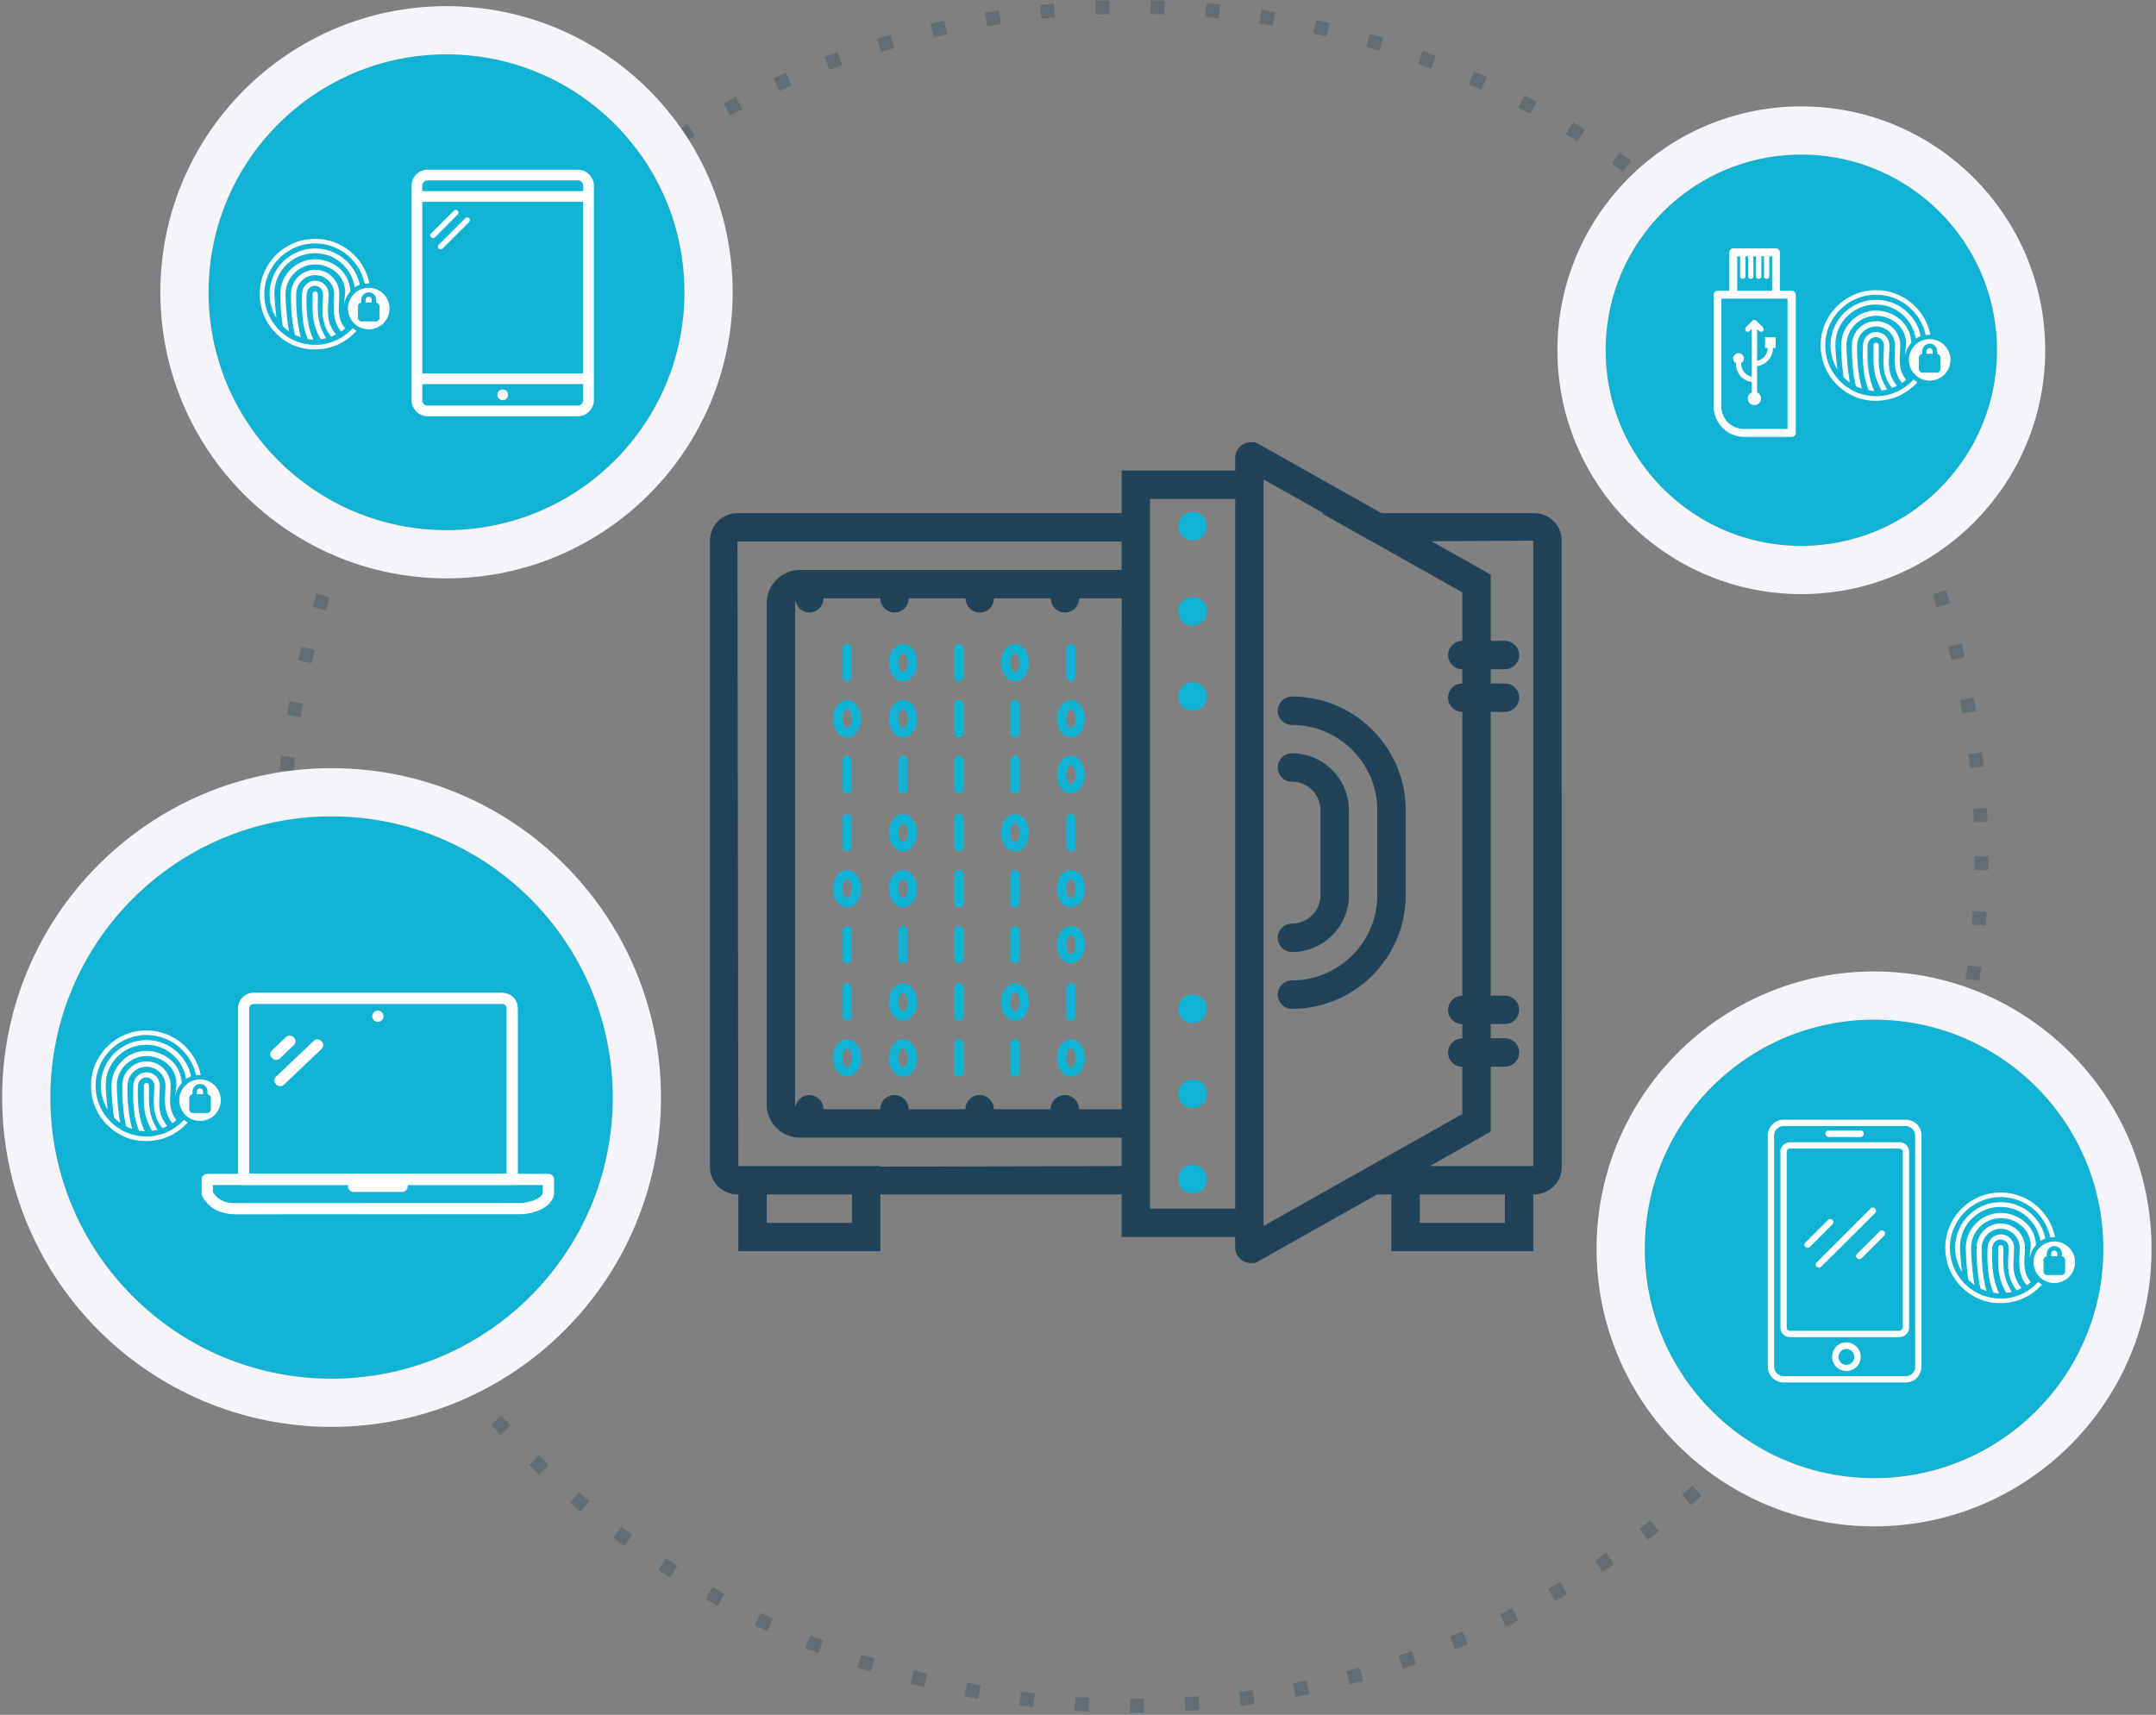 <svg xmlns="http://www.w3.org/2000/svg" xmlns:xlink="http://www.w3.org/1999/xlink" width="313" height="249" viewBox="0 0 313 249">
    <rect x="0" y="0" width="313" height="249" fill="#808080" stroke="none"/>
    <defs>
        <circle id="a" cx="34.796" cy="34.755" r="34.543"/>
        <circle id="b" cx="33.645" cy="33.287" r="33.287"/>
        <circle id="c" cx="41.135" cy="40.824" r="40.824"/>
        <circle id="d" cx="28.737" cy="28.843" r="28.408"/>
    </defs>
    <g fill="none" fill-rule="evenodd" transform="translate(7 1)">
        <circle cx="157.317" cy="123.345" r="123.345" stroke="#21435A" stroke-dasharray="2,6" stroke-opacity=".297" stroke-width="2"/>
        <g fill-rule="nonzero">
            <path fill="#21435A" d="M215.723 73.51h-22.176l-17.785-10.018-.6-.285h-.535a2.302 2.302 0 0 0-2.304 2.31v1.81h-16.486v6.183h-55.77c-2.208 0-4 1.792-4 4v90.905a4.005 4.005 0 0 0 4 4.019h.12v8.245h20.611v-8.245h35.034v6.182h16.485v1.483a2.303 2.303 0 0 0 2.309 2.309l.662-.043 17.64-9.931h2.063v8.245h20.61v-8.245h.126c2.207 0 4-1.792 4-4l-.005-90.924c0-2.207-1.792-4-4-4zm-99.044 103.048h-12.366v-4.12h12.366v4.12zm4.12-8.163v-.082h-20.61v.126l-.122-90.804h55.766v4.12h-46.68a4.837 4.837 0 0 0-4.84 4.845v72.772c0 2.657 2.165 4.82 4.84 4.82h46.68v4.121l-35.034.082zm35.033-76.336v68.01h-6.182a2.068 2.068 0 0 0-2.063-2.063 2.068 2.068 0 0 0-2.062 2.062h-8.246a2.068 2.068 0 0 0-2.062-2.062 2.068 2.068 0 0 0-2.063 2.062h-8.245a2.068 2.068 0 0 0-2.062-2.062 2.068 2.068 0 0 0-2.063 2.062h-8.23a2.068 2.068 0 0 0-2.063-2.062c-.99 0-1.792.72-1.98 1.671-.034-.101-.078-.203-.078-.328V86.596c0-.126.044-.227.082-.31.184.933.99 1.652 1.98 1.652a2.068 2.068 0 0 0 2.063-2.062h8.245c0 1.135.928 2.062 2.063 2.062a2.068 2.068 0 0 0 2.063-2.062h8.245c0 1.135.927 2.062 2.062 2.062a2.068 2.068 0 0 0 2.063-2.062h8.245c0 1.135.927 2.062 2.063 2.062a2.068 2.068 0 0 0 2.062-2.062h6.183l-.02 6.183zm4.125 82.437V71.453h12.366v103.043h-12.366zm16.486-105.868l8.7 4.883h-.31l20.461 11.5v7.048a2.068 2.068 0 0 0-2.063 2.063c0 1.135.928 2.062 2.063 2.062v2.063a2.068 2.068 0 0 0-2.063 2.062c0 1.135.928 2.063 2.063 2.063v41.216a2.068 2.068 0 0 0-2.063 2.063c0 1.135.928 2.062 2.063 2.062v2.063a2.068 2.068 0 0 0-2.063 2.062c0 1.135.928 2.063 2.063 2.063v6.864l-28.85 16.239-.001-108.376zm35.033 107.93h-12.365v-4.12h12.365v4.12zm4.125-8.244H200.58l8.84-4.99v-9.438h2.062a2.068 2.068 0 0 0 2.062-2.063 2.068 2.068 0 0 0-2.062-2.062h-2.063v-2.063h2.063a2.068 2.068 0 0 0 2.062-2.063 2.068 2.068 0 0 0-2.062-2.062h-2.063v-41.206h2.063a2.068 2.068 0 0 0 2.062-2.063 2.068 2.068 0 0 0-2.062-2.063h-2.063V96.18h2.063a2.068 2.068 0 0 0 2.062-2.063 2.068 2.068 0 0 0-2.062-2.062h-2.063v-9.617l-8.612-4.845 14.795-.082v90.804z"/>
            <path fill="#10B3D4" d="M164.078 75.408c0-2.748 4.12-2.748 4.12 0 0 2.749-4.12 2.749-4.12 0zM164.078 87.774c0-2.749 4.12-2.749 4.12 0 0 2.748-4.12 2.748-4.12 0zM164.078 157.84c0-2.743 4.12-2.743 4.12 0 0 2.75-4.12 2.75-4.12 0zM164.078 145.475c0-2.743 4.12-2.743 4.12 0 0 2.749-4.12 2.749-4.12 0zM164.078 100.14c0-2.75 4.12-2.75 4.12 0 0 2.748-4.12 2.748-4.12 0zM164.078 170.206c0-2.743 4.12-2.743 4.12 0 0 2.749-4.12 2.749-4.12 0z"/>
            <path fill="#21435A" d="M180.563 133.11a2.068 2.068 0 0 0-2.062 2.063c0 1.135.927 2.062 2.062 2.062 4.555 0 8.265-3.71 8.265-8.264v-12.322c0-4.555-3.71-8.265-8.265-8.265a2.068 2.068 0 0 0-2.062 2.063c0 1.135.927 2.062 2.062 2.062a4.143 4.143 0 0 1 4.145 4.145v12.322c0 2.26-1.855 4.134-4.145 4.134z"/>
            <path fill="#21435A" d="M180.563 100.14a2.068 2.068 0 0 0-2.062 2.062c0 1.135.927 2.062 2.062 2.062 6.82 0 12.385 5.565 12.385 12.385v12.322c0 6.82-5.564 12.385-12.385 12.385a2.068 2.068 0 0 0-2.062 2.063c0 1.135.927 2.062 2.062 2.062 9.11 0 16.51-7.4 16.51-16.51V116.65c0-9.11-7.4-16.51-16.51-16.51z"/>
            <g fill="#10B3D4">
                <path d="M115.974 92.525c.373 0 .677.301.677.677v4.06a.677.677 0 1 1-1.354 0v-4.06c0-.376.302-.677.677-.677zM115.974 100.647c1.192 0 2.031 1.259 2.031 2.709 0 1.452-.839 2.708-2.03 2.708-1.196 0-2.032-1.256-2.032-2.708 0-1.45.836-2.709 2.031-2.709zm0 1.354c-.304 0-.677.562-.677 1.355 0 .792.373 1.354.677 1.354.302 0 .677-.562.677-1.354 0-.793-.375-1.355-.677-1.355zM115.974 108.773c.373 0 .677.304.677.677v4.063a.677.677 0 1 1-1.354 0v-4.063c0-.373.302-.677.677-.677zM124.097 108.773c.376 0 .677.304.677.677v4.063a.677.677 0 1 1-1.354 0v-4.063c0-.373.304-.677.677-.677zM132.223 92.525c.372 0 .677.301.677.677v4.06a.677.677 0 1 1-1.355 0v-4.06c0-.376.305-.677.678-.677zM140.348 100.647c.373 0 .677.304.677.677v4.063a.677.677 0 1 1-1.354 0v-4.063c0-.373.304-.677.677-.677zM148.473 92.525c.373 0 .678.301.678.677v4.06a.677.677 0 1 1-1.355 0v-4.06c0-.376.302-.677.677-.677zM140.348 108.773c.373 0 .677.304.677.677v4.063a.678.678 0 0 1-.677.677.678.678 0 0 1-.677-.677v-4.063c0-.373.304-.677.677-.677zM132.223 100.647c.372 0 .677.304.677.677v4.063a.677.677 0 1 1-1.355 0v-4.063c0-.373.305-.677.678-.677zM132.223 108.773c.372 0 .677.304.677.677v4.063a.678.678 0 0 1-.677.677.678.678 0 0 1-.678-.677v-4.063c0-.373.305-.677.678-.677zM124.097 92.525c1.195 0 2.032 1.256 2.032 2.706 0 1.452-.837 2.708-2.032 2.708-1.192 0-2.031-1.256-2.031-2.708 0-1.45.839-2.706 2.031-2.706zm0 1.354c-.301 0-.677.562-.677 1.352 0 .792.376 1.354.677 1.354.302 0 .677-.562.677-1.354 0-.79-.375-1.352-.677-1.352zM124.097 100.647c1.195 0 2.032 1.259 2.032 2.709 0 1.452-.837 2.708-2.032 2.708-1.192 0-2.031-1.256-2.031-2.708 0-1.45.839-2.709 2.031-2.709zm0 1.354c-.301 0-.677.562-.677 1.355 0 .792.376 1.354.677 1.354.302 0 .677-.562.677-1.354 0-.793-.375-1.355-.677-1.355zM140.348 92.525c1.193 0 2.032 1.256 2.032 2.706 0 1.452-.84 2.708-2.032 2.708-1.194 0-2.031-1.256-2.031-2.708 0-1.45.837-2.706 2.031-2.706zm0 1.354c-.304 0-.677.562-.677 1.352 0 .792.373 1.354.677 1.354.302 0 .677-.562.677-1.354 0-.79-.375-1.352-.677-1.352zM148.473 100.647c1.193 0 2.032 1.259 2.032 2.709 0 1.452-.84 2.708-2.032 2.708-1.194 0-2.03-1.256-2.03-2.708 0-1.45.836-2.709 2.03-2.709zm0 1.354c-.304 0-.677.562-.677 1.355 0 .792.373 1.354.677 1.354.302 0 .678-.562.678-1.354 0-.793-.376-1.355-.678-1.355zM148.473 108.773c1.193 0 2.032 1.256 2.032 2.708 0 1.453-.84 2.709-2.032 2.709-1.194 0-2.03-1.256-2.03-2.709 0-1.452.836-2.708 2.03-2.708zm0 1.354c-.304 0-.677.562-.677 1.354 0 .793.373 1.355.677 1.355.302 0 .678-.562.678-1.355 0-.792-.376-1.354-.678-1.354zM115.974 117.217c.373 0 .677.302.677.677v4.06a.677.677 0 1 1-1.354 0v-4.06c0-.375.302-.677.677-.677zM115.974 125.34c1.192 0 2.031 1.258 2.031 2.708 0 1.452-.839 2.708-2.03 2.708-1.196 0-2.032-1.256-2.032-2.708 0-1.45.836-2.709 2.031-2.709zm0 1.354c-.304 0-.677.561-.677 1.354 0 .792.373 1.354.677 1.354.302 0 .677-.562.677-1.354 0-.793-.375-1.354-.677-1.354zM115.974 133.465c.373 0 .677.304.677.677v4.063a.677.677 0 1 1-1.354 0v-4.063c0-.373.302-.677.677-.677zM124.097 133.465c.376 0 .677.304.677.677v4.063a.677.677 0 1 1-1.354 0v-4.063c0-.373.304-.677.677-.677zM132.223 117.217c.372 0 .677.302.677.677v4.06a.677.677 0 1 1-1.355 0v-4.06c0-.375.305-.677.678-.677zM140.348 125.34c.373 0 .677.304.677.677v4.062a.677.677 0 1 1-1.354 0v-4.062c0-.373.304-.678.677-.678zM148.473 117.217c.373 0 .678.302.678.677v4.06a.677.677 0 1 1-1.355 0v-4.06c0-.375.302-.677.677-.677zM140.348 133.465c.373 0 .677.304.677.677v4.063a.678.678 0 0 1-.677.677.678.678 0 0 1-.677-.677v-4.063c0-.373.304-.677.677-.677zM132.223 125.34c.372 0 .677.304.677.677v4.062a.677.677 0 1 1-1.355 0v-4.062c0-.373.305-.678.678-.678zM132.223 133.465c.372 0 .677.304.677.677v4.063a.678.678 0 0 1-.677.677.678.678 0 0 1-.678-.677v-4.063c0-.373.305-.677.678-.677zM124.097 117.217c1.195 0 2.032 1.256 2.032 2.706 0 1.452-.837 2.708-2.032 2.708-1.192 0-2.031-1.256-2.031-2.708 0-1.45.839-2.706 2.031-2.706zm0 1.354c-.301 0-.677.562-.677 1.352 0 .792.376 1.354.677 1.354.302 0 .677-.562.677-1.354 0-.79-.375-1.352-.677-1.352zM124.097 125.34c1.195 0 2.032 1.258 2.032 2.708 0 1.452-.837 2.708-2.032 2.708-1.192 0-2.031-1.256-2.031-2.708 0-1.45.839-2.709 2.031-2.709zm0 1.354c-.301 0-.677.561-.677 1.354 0 .792.376 1.354.677 1.354.302 0 .677-.562.677-1.354 0-.793-.375-1.354-.677-1.354zM140.348 117.217c1.193 0 2.032 1.256 2.032 2.706 0 1.452-.84 2.708-2.032 2.708-1.194 0-2.031-1.256-2.031-2.708 0-1.45.837-2.706 2.031-2.706zm0 1.354c-.304 0-.677.562-.677 1.352 0 .792.373 1.354.677 1.354.302 0 .677-.562.677-1.354 0-.79-.375-1.352-.677-1.352zM148.473 125.34c1.193 0 2.032 1.258 2.032 2.708 0 1.452-.84 2.708-2.032 2.708-1.194 0-2.03-1.256-2.03-2.708 0-1.45.836-2.709 2.03-2.709zm0 1.354c-.304 0-.677.561-.677 1.354 0 .792.373 1.354.677 1.354.302 0 .678-.562.678-1.354 0-.793-.376-1.354-.678-1.354zM148.473 133.465c1.193 0 2.032 1.256 2.032 2.709 0 1.452-.84 2.708-2.032 2.708-1.194 0-2.03-1.256-2.03-2.708 0-1.453.836-2.709 2.03-2.709zm0 1.354c-.304 0-.677.562-.677 1.355 0 .792.373 1.354.677 1.354.302 0 .678-.562.678-1.354 0-.793-.376-1.355-.678-1.355zM115.974 141.779c.373 0 .677.302.677.677v4.06a.677.677 0 1 1-1.354 0v-4.06c0-.375.302-.677.677-.677zM115.974 149.902c1.192 0 2.031 1.258 2.031 2.708 0 1.453-.839 2.709-2.03 2.709-1.196 0-2.032-1.256-2.032-2.709 0-1.45.836-2.708 2.031-2.708zm0 1.354c-.304 0-.677.562-.677 1.354s.373 1.354.677 1.354c.302 0 .677-.562.677-1.354s-.375-1.354-.677-1.354zM132.223 141.779c.372 0 .677.302.677.677v4.06a.677.677 0 1 1-1.355 0v-4.06c0-.375.305-.677.678-.677zM140.348 149.902c.373 0 .677.304.677.677v4.063a.677.677 0 1 1-1.354 0v-4.063c0-.373.304-.677.677-.677zM148.473 141.779c.373 0 .678.302.678.677v4.06a.677.677 0 1 1-1.355 0v-4.06c0-.375.302-.677.677-.677zM132.223 149.902c.372 0 .677.304.677.677v4.063a.677.677 0 1 1-1.355 0v-4.063c0-.373.305-.677.678-.677zM124.097 141.779c1.195 0 2.032 1.256 2.032 2.706 0 1.452-.837 2.709-2.032 2.709-1.192 0-2.031-1.257-2.031-2.709 0-1.45.839-2.706 2.031-2.706zm0 1.354c-.301 0-.677.562-.677 1.352 0 .792.376 1.354.677 1.354.302 0 .677-.562.677-1.354 0-.79-.375-1.352-.677-1.352zM124.097 149.902c1.195 0 2.032 1.258 2.032 2.708 0 1.453-.837 2.709-2.032 2.709-1.192 0-2.031-1.256-2.031-2.709 0-1.45.839-2.708 2.031-2.708zm0 1.354c-.301 0-.677.562-.677 1.354s.376 1.354.677 1.354c.302 0 .677-.562.677-1.354s-.375-1.354-.677-1.354zM140.348 141.779c1.193 0 2.032 1.256 2.032 2.706 0 1.452-.84 2.709-2.032 2.709-1.194 0-2.031-1.257-2.031-2.709 0-1.45.837-2.706 2.031-2.706zm0 1.354c-.304 0-.677.562-.677 1.352 0 .792.373 1.354.677 1.354.302 0 .677-.562.677-1.354 0-.79-.375-1.352-.677-1.352zM148.473 149.902c1.193 0 2.032 1.258 2.032 2.708 0 1.453-.84 2.709-2.032 2.709-1.194 0-2.03-1.256-2.03-2.709 0-1.45.836-2.708 2.03-2.708zm0 1.354c-.304 0-.677.562-.677 1.354s.373 1.354.677 1.354c.302 0 .678-.562.678-1.354s-.376-1.354-.678-1.354z"/>
            </g>
        </g>
        <g transform="translate(23.027 6.68)">
            <use fill="#10B3D4" xlink:href="#a"/>
            <circle cx="34.796" cy="34.755" r="38.043" stroke="#F4F4F9" stroke-width="7"/>
        </g>
        <path fill="#FFF" fill-rule="nonzero" d="M76.884 23.637a2.348 2.348 0 0 1 2.335 2.335v31.137a2.348 2.348 0 0 1-2.335 2.336H55.087a2.348 2.348 0 0 1-2.335-2.336V25.972a2.348 2.348 0 0 1 2.335-2.335h21.797zm0 1.557H55.087a.76.76 0 0 0-.778.778v.778h23.353v-.778a.76.76 0 0 0-.778-.778zm.778 3.113H54.309v24.91h23.353v-24.91zm-18.488 1.168c.1 0 .192.046.268.122a.385.385 0 0 1 0 .547l-3.296 3.308a.4.4 0 0 1-.56 0 .4.4 0 0 1 0-.56l3.308-3.295a.405.405 0 0 1 .28-.122zm1.642 1.107c.1 0 .204.033.28.11a.4.4 0 0 1 0 .559l-3.856 3.843a.385.385 0 0 1-.547 0 .385.385 0 0 1 0-.547l3.856-3.856a.365.365 0 0 1 .267-.11zm16.846 24.192H54.309v2.335a.76.76 0 0 0 .778.779h21.796a.76.76 0 0 0 .779-.779v-2.335zm-11.677.778a.778.778 0 1 1 .001 1.556.778.778 0 0 1 0-1.556z"/>
        <g fill="#FFF" fill-rule="nonzero">
            <path d="M40.648 42.99c.017-.409.05-.848.05-1.305 0-1.059-.865-1.924-1.925-1.924-1.043 0-1.891.832-1.924 1.908-.016.408-.032.799-.032 1.19v.44c0 .114 0 .229.016.343 0 .13.016.244.016.375l.05.734c.015.244.048.473.08.7.017.082.033.18.033.262 0 .048.016.097.016.147.016.065.016.113.033.18.016.064.016.113.032.179.016.065.016.114.032.18.017.048.017.097.033.147v.016c0 .016.016.032.016.049 0 .016 0 .032.016.032.017.081.033.163.05.228v.017c0 .016 0 .032.015.048.033.098.05.196.082.294 0 .016.016.032.016.048.032.114.065.212.097.31.016.032.016.081.033.113.016.065.032.131.065.18.016.033.016.065.032.081.033.081.065.18.098.261.163.032.293.049.424.065.113.016.244.016.391.032-.795-1.744-1.089-3.847-.975-6.618.049-.685.554-1.207 1.19-1.207.669 0 1.19.538 1.19 1.19 0 .425-.016.831-.048 1.272v.032c-.065 1.615-.147 3.13 1.223 4.891.065-.032.13-.049.195-.081.164-.065.326-.147.506-.245-1.289-1.614-1.223-2.983-1.126-4.565z"/>
            <path d="M36.361 47.864c.098.032.212.08.326.113-.75-2.673-.701-5.673-.685-6.244v-.016a2.766 2.766 0 0 1 2.755-2.771 2.762 2.762 0 0 1 2.755 2.755c0 .325-.016.652-.032.994-.065 1.402-.147 2.983 1.043 4.45.016-.016.032-.016.049-.032.18-.13.375-.277.537-.424-1.027-1.255-.962-2.576-.88-3.978.016-.342.032-.685.032-1.027a3.51 3.51 0 0 0-3.505-3.505 3.51 3.51 0 0 0-3.504 3.505v.065c-.017.962-.017 3.456.57 5.87.197.099.376.18.54.245z"/>
            <path d="M42.637 38.327c-.978-1.06-2.429-1.68-3.88-1.68-2.771 0-5.054 2.266-5.07 5.054 0 .082 0 2.169.358 4.63l.016.017.033.032c.196.196.408.376.636.554.065.049.13.098.212.164a37.235 37.235 0 0 1-.49-5.38c0-2.38 1.941-4.32 4.321-4.32 1.24 0 2.495.537 3.343 1.45.717.799 1.06 1.81.978 2.837a2.436 2.436 0 0 0-.032.342c-.017.114-.033.212-.033.326a16.63 16.63 0 0 0-.081.897c.114-.734.44-1.386.913-1.908a4.641 4.641 0 0 0-1.224-3.015z"/>
            <path d="M39.133 42.532v-.847a.391.391 0 0 0-.376-.375.391.391 0 0 0-.375.375v.831c-.032 1.892-.048 3.668 1.19 5.738l.31-.048c.147-.033.31-.065.49-.098-1.288-1.989-1.272-3.733-1.24-5.576z"/>
            <path d="M38.757 35.083a6.623 6.623 0 0 0-6.619 6.618c0 1.223.342 2.43.978 3.457l.017.016c-.196-1.598-.294-2.935-.294-3.537 0-1.581.603-3.049 1.712-4.158a5.9 5.9 0 0 1 4.157-1.711c1.581 0 3.048.602 4.157 1.711a6.017 6.017 0 0 1 1.647 3.244c.229-.147.473-.277.718-.375-.604-2.983-3.278-5.265-6.473-5.265z"/>
            <path d="M43.681 47.179c-.212.196-.44.375-.7.554a12.3 12.3 0 0 1-.587.375 6.54 6.54 0 0 1-.831.408 4.986 4.986 0 0 1-.637.228 7.73 7.73 0 0 1-.93.229 5.497 5.497 0 0 1-1.026.097h-.261c-.244 0-.489-.016-.733-.032a8.105 8.105 0 0 1-.881-.147 8.23 8.23 0 0 1-1.027-.31 9.185 9.185 0 0 1-.815-.375 8.56 8.56 0 0 1-1.027-.67 8.675 8.675 0 0 1-.7-.619 8.464 8.464 0 0 1-1.06-1.336 7.325 7.325 0 0 1-1.092-3.864c0-4.06 3.31-7.37 7.369-7.37 3.537 0 6.505 2.511 7.205 5.854a3.25 3.25 0 0 1 .57-.049h.114c-.734-3.684-3.994-6.472-7.89-6.472-4.435 0-8.038 3.603-8.038 8.038 0 2.005.75 3.945 2.12 5.428a9.143 9.143 0 0 0 1.696 1.419c.325.195.668.375 1.026.537.294.131.603.245.897.326.359.098.702.18 1.044.228.293.05.62.082.945.082h.31c.228 0 .456-.017.7-.033a8.042 8.042 0 0 0 2.675-.7c.277-.132.554-.278.814-.441.212-.131.408-.261.603-.408.228-.18.457-.358.685-.57.18-.18.358-.359.538-.555a3.222 3.222 0 0 1-.554-.375l-.522.523zM46.974 42.549v.375h-.897v-.375c0-.245.196-.457.44-.457a.467.467 0 0 1 .457.457z"/>
            <path d="M46.534 40.788a3.02 3.02 0 0 0-3.016 3.016 3.02 3.02 0 0 0 3.016 3.016 3.02 3.02 0 0 0 3.015-3.016 3.019 3.019 0 0 0-3.015-3.016zm1.565 4.353a.515.515 0 0 1-.521.522H45.49a.515.515 0 0 1-.521-.522v-1.646a.56.56 0 0 1 .473-.554v-.376c0-.603.489-1.109 1.092-1.109.602 0 1.091.49 1.091 1.11v.375c.261.048.473.277.473.554l.001 1.646z"/>
        </g>
        <g transform="translate(231.424 147.058)">
            <use fill="#10B3D4" xlink:href="#b"/>
            <circle cx="33.645" cy="33.287" r="36.787" stroke="#F4F4F9" stroke-width="7"/>
        </g>
        <path fill="#FFF" fill-rule="nonzero" d="M269.676 161.583h-17.723a2.318 2.318 0 0 0-2.315 2.316v33.531a2.318 2.318 0 0 0 2.315 2.316h17.685a2.318 2.318 0 0 0 2.315-2.316l-.001-33.531c.04-1.277-.998-2.316-2.275-2.316zm1.397 35.847c0 .758-.639 1.398-1.397 1.398h-17.723c-.758 0-1.397-.64-1.397-1.398V163.9c0-.758.64-1.397 1.397-1.397h17.685c.757 0 1.397.64 1.397 1.397v33.531h.038z"/>
        <path fill="#FFF" fill-rule="nonzero" d="M268.758 164.856H252.87c-.757 0-1.397.64-1.397 1.397v25.507c0 .758.64 1.397 1.397 1.397h15.888c.758 0 1.397-.639 1.397-1.397l-.001-25.507c0-.798-.638-1.397-1.397-1.397zm.44 26.906c0 .24-.2.479-.48.479h-15.846c-.24 0-.48-.2-.48-.48v-25.508c0-.24.199-.478.478-.478h15.888c.24 0 .479.2.479.478l.001 25.509h-.04zM258.5 164.098h4.59c.24 0 .478-.2.478-.478 0-.28-.2-.479-.478-.479h-4.59c-.241 0-.48.2-.48.479 0 .279.24.478.48.478zM261.055 193.917a2.062 2.062 0 0 0-2.075 2.076c0 1.157.918 2.075 2.075 2.075a2.062 2.062 0 0 0 2.076-2.075c0-1.117-.96-2.076-2.076-2.076zm0 3.273a1.158 1.158 0 1 1 1.157-1.157c-.04.64-.52 1.157-1.157 1.157z"/>
        <path fill="#FFF" fill-rule="nonzero" d="M265.206 174.477c-.2-.2-.479-.2-.64 0l-7.823 7.825c-.2.2-.2.479 0 .64.08.079.2.12.32.12s.24-.041.32-.12l7.823-7.786c.2-.2.2-.479 0-.679zM259.018 176.153c-.2-.2-.478-.2-.639 0l-3.273 3.273c-.2.2-.2.48 0 .64.08.08.2.12.32.12s.24-.04.32-.12l3.272-3.273c.2-.16.2-.479 0-.64zM265.884 177.79l-3.273 3.274c-.2.2-.2.479 0 .64.08.079.2.12.32.12s.24-.041.32-.12l3.272-3.274c.2-.2.2-.479 0-.64-.16-.199-.44-.199-.639 0z"/>
        <g fill="#FFF" fill-rule="nonzero">
            <path d="M285.355 181.467c.016-.408.048-.847.048-1.304 0-1.06-.864-1.924-1.924-1.924-1.043 0-1.89.831-1.923 1.908-.017.408-.033.798-.033 1.19v.44c0 .114 0 .229.016.342 0 .131.017.245.017.376l.048.733c.017.245.049.473.082.702.016.08.032.18.032.26 0 .049.016.098.016.147.016.065.016.114.033.18.016.065.016.114.032.18.016.065.016.113.033.18.016.048.016.097.032.146v.017c0 .016.016.032.016.048s0 .033.017.033c.016.08.032.163.048.228v.016c0 .017 0 .033.017.049.032.097.048.196.08.293 0 .016.017.033.017.049.032.114.065.212.097.31.017.032.017.08.033.113.016.065.032.131.065.18.016.032.016.065.032.08.033.082.065.18.098.262.163.032.293.048.424.065.114.016.244.016.392.032-.796-1.744-1.09-3.847-.976-6.619.049-.685.554-1.206 1.19-1.206.67 0 1.19.538 1.19 1.19 0 .424-.015.831-.048 1.272v.032c-.065 1.614-.147 3.13 1.223 4.89.065-.032.13-.048.196-.08.163-.065.325-.147.505-.245-1.289-1.614-1.223-2.983-1.125-4.565z"/>
            <path d="M281.068 186.341c.097.033.212.082.325.114-.75-2.674-.7-5.673-.685-6.244v-.017a2.766 2.766 0 0 1 2.755-2.77 2.762 2.762 0 0 1 2.755 2.754c0 .326-.016.653-.032.995-.065 1.402-.147 2.983 1.043 4.45.016-.016.032-.016.049-.032.18-.131.375-.277.538-.425-1.027-1.255-.962-2.576-.881-3.977.016-.342.032-.685.032-1.027a3.51 3.51 0 0 0-3.505-3.505 3.51 3.51 0 0 0-3.504 3.505v.065c-.017.962-.017 3.456.57 5.869.197.1.376.18.54.245z"/>
            <path d="M287.343 176.804c-.978-1.06-2.429-1.68-3.88-1.68-2.77 0-5.054 2.267-5.07 5.055 0 .081 0 2.169.358 4.63l.016.017.033.032c.196.196.408.375.636.554.065.049.131.097.212.163a37.235 37.235 0 0 1-.489-5.38c0-2.38 1.94-4.32 4.32-4.32 1.24 0 2.495.538 3.343 1.45.717.8 1.06 1.81.978 2.838a2.436 2.436 0 0 0-.032.342c-.016.114-.033.212-.033.326a16.63 16.63 0 0 0-.08.897c.113-.734.44-1.386.912-1.908a4.641 4.641 0 0 0-1.223-3.016z"/>
            <path d="M283.839 181.01v-.847a.391.391 0 0 0-.376-.376.391.391 0 0 0-.375.376v.83c-.032 1.892-.048 3.669 1.191 5.74.097-.017.212-.033.31-.05.147-.032.309-.065.489-.097-1.288-1.989-1.272-3.733-1.24-5.576z"/>
            <path d="M283.463 173.56a6.623 6.623 0 0 0-6.619 6.62c0 1.222.342 2.428.978 3.455l.017.017c-.196-1.599-.294-2.935-.294-3.538 0-1.58.603-3.048 1.712-4.157a5.9 5.9 0 0 1 4.157-1.712c1.581 0 3.049.603 4.158 1.712a6.017 6.017 0 0 1 1.647 3.244c.228-.147.472-.277.717-.375-.604-2.984-3.277-5.266-6.473-5.266z"/>
            <path d="M288.387 185.656c-.212.196-.44.376-.7.554a12.3 12.3 0 0 1-.587.376 6.54 6.54 0 0 1-.831.408 4.986 4.986 0 0 1-.636.228 7.73 7.73 0 0 1-.93.228 5.497 5.497 0 0 1-1.027.098h-.261c-.244 0-.489-.016-.733-.033a8.105 8.105 0 0 1-.881-.147 8.23 8.23 0 0 1-1.027-.31 9.185 9.185 0 0 1-.815-.375 8.56 8.56 0 0 1-1.027-.668 8.675 8.675 0 0 1-.7-.62 8.464 8.464 0 0 1-1.06-1.337 7.325 7.325 0 0 1-1.092-3.864c0-4.06 3.31-7.369 7.369-7.369 3.537 0 6.505 2.511 7.205 5.853a3.25 3.25 0 0 1 .57-.048h.114c-.733-3.685-3.994-6.472-7.89-6.472-4.434 0-8.037 3.603-8.037 8.037 0 2.005.75 3.945 2.12 5.429a9.143 9.143 0 0 0 1.695 1.418c.325.196.668.376 1.027.538.293.131.602.245.897.326.358.097.7.18 1.043.228.293.049.62.081.945.081h.31c.228 0 .457-.016.701-.032a8.042 8.042 0 0 0 2.674-.701c.277-.131.554-.277.815-.44.212-.132.408-.261.602-.409.229-.18.457-.358.685-.57.18-.18.358-.358.538-.554a3.222 3.222 0 0 1-.554-.375l-.522.522zM291.68 181.026v.376h-.897v-.376c0-.244.196-.456.44-.456a.467.467 0 0 1 .457.456z"/>
            <path d="M291.24 179.266a3.02 3.02 0 0 0-3.016 3.016 3.02 3.02 0 0 0 3.016 3.015 3.02 3.02 0 0 0 3.015-3.015 3.019 3.019 0 0 0-3.015-3.016zm1.565 4.353a.515.515 0 0 1-.521.522h-2.087a.515.515 0 0 1-.522-.522v-1.647a.56.56 0 0 1 .473-.554v-.375c0-.603.489-1.11 1.092-1.11.602 0 1.092.49 1.092 1.11v.375c.26.049.472.277.472.554l.001 1.647z"/>
        </g>
        <g>
            <g transform="translate(0 117.54)">
                <use fill="#10B3D4" xlink:href="#c"/>
                <circle cx="41.135" cy="40.824" r="44.324" stroke="#F4F4F9" stroke-width="7"/>
            </g>
            <g fill="#FFF" fill-rule="nonzero">
                <path d="M67.357 169.418H28.36l.817.817V145.427c0-.026.01-.163-.01-.02.01-.078.033-.153.057-.225-.047.154.03-.056.042-.082.053-.077.053-.084 0-.018a2.29 2.29 0 0 1 .1-.113c.016-.016.2-.154.068-.06.063-.042.13-.077.198-.11-.151.072.077-.01.096-.014.229-.056-.145.002.096-.005H65.898c.25 0-.138-.04.098.005.016.002.252.08.096.014.03.014.28.168.154.07.058.047.112.1.163.154.159.166-.072-.119.05.077.01.019.097.236.041.082.026.072.042.15.056.224-.025-.138-.01-.005-.01.042V170.23c0 .446.372.817.818.817a.824.824 0 0 0 .817-.817v-24.554c0-.492-.065-.96-.31-1.403-.407-.738-1.233-1.13-2.053-1.13H29.83c-1.259 0-2.279 1.058-2.279 2.305v24.779c0 .446.371.817.817.817h38.998a.824.824 0 0 0 .818-.817.839.839 0 0 0-.827-.81z"/>
                <path d="M71.802 170.26v1.997c0-.297-.002-.054-.042.067-.06.185.08-.163-.002.01a1.7 1.7 0 0 1-.17.278c.128-.182.02-.033-.01.002a2.497 2.497 0 0 1-.28.264c.18-.15-.1.063-.154.098a3.69 3.69 0 0 1-.297.166l-.154.074c-.18.084.168-.067-.014.007a5.004 5.004 0 0 1-.371.133 7.575 7.575 0 0 1-1.205.278c-.261.04.15-.016-.037.005a3.914 3.914 0 0 1-.173.019 4.875 4.875 0 0 1-.191.016c-.082.005-.166 0-.248 0l-5.43.002c-3.372.003-6.741.003-10.113.005-3.84.002-7.683.002-11.524.005l-9.671.004-4.549.003h-.046a6.763 6.763 0 0 1-.806-.042 4.57 4.57 0 0 1-.654-.159c-.046-.014-.37-.14-.186-.063a3.908 3.908 0 0 1-.834-.488c.192.145-.04-.04-.08-.075a4.097 4.097 0 0 1-.179-.17c-.054-.054-.105-.112-.156-.168-.047-.052-.236-.295-.056-.061a3.401 3.401 0 0 1-.323-.51 1.93 1.93 0 0 1-.046-.1.82.82 0 0 1 .11.404v-2.003l-.818.817H72.62a.824.824 0 0 0 .817-.817.824.824 0 0 0-.817-.817H23.093a.824.824 0 0 0-.817.817v1.996c0 .56.57 1.198.92 1.562 1.086 1.14 2.59 1.506 4.114 1.506l5.24-.002c3.338-.002 6.68-.002 10.018-.005l11.53-.004c3.256-.003 6.516-.003 9.773-.005l4.75-.002c1.013 0 2.091-.3 2.997-.731.871-.416 1.819-1.303 1.819-2.347v-1.97a.824.824 0 0 0-.817-.817.831.831 0 0 0-.817.821zM47.857 147.384a.824.824 0 0 0 .817-.817.824.824 0 0 0-.817-.817.824.824 0 0 0-.818.817c0 .446.372.817.818.817zM38.527 150.153c-1.814 1.726-3.63 3.449-5.445 5.174-.766.726.392 1.882 1.156 1.156l5.445-5.174c.765-.728-.393-1.882-1.156-1.156zM34.497 149.61l-2.006 1.905c-.766.726.392 1.882 1.156 1.155l2.005-1.905c.766-.728-.392-1.882-1.155-1.156z"/>
                <path d="M44.347 172.073h7.019a.824.824 0 0 0 .817-.817.824.824 0 0 0-.817-.818h-7.019a.824.824 0 0 0-.817.818c0 .446.371.817.817.817z"/>
            </g>
            <g fill="#FFF" fill-rule="nonzero">
                <path d="M16.154 157.932c.016-.408.049-.847.049-1.304 0-1.06-.865-1.924-1.924-1.924-1.043 0-1.891.831-1.924 1.908-.016.408-.032.799-.032 1.19v.44c0 .114 0 .229.016.343 0 .13.016.244.016.375l.049.734c.016.244.049.472.081.7.016.082.033.18.033.262 0 .048.016.097.016.147.016.065.016.113.032.18.017.064.017.113.033.179.016.065.016.114.032.18.017.048.017.097.033.147v.016c0 .016.016.032.016.049 0 .016 0 .032.016.032.016.081.033.163.049.228v.017c0 .016 0 .032.016.048.033.098.049.196.081.293 0 .017.017.033.017.05.032.113.065.211.097.309.016.032.016.08.033.113.016.065.032.131.065.18.016.032.016.065.032.081.032.081.065.18.097.26.164.033.294.05.425.066.113.016.244.016.391.032-.796-1.744-1.089-3.847-.975-6.618.049-.685.554-1.207 1.19-1.207.669 0 1.19.538 1.19 1.19 0 .424-.016.831-.048 1.272v.032c-.065 1.615-.147 3.13 1.222 4.891.065-.032.131-.049.196-.081.164-.065.326-.147.506-.245-1.29-1.614-1.223-2.983-1.126-4.565z"/>
                <path d="M11.867 162.807c.098.032.212.08.326.113-.75-2.674-.701-5.673-.685-6.244v-.016a2.766 2.766 0 0 1 2.755-2.771 2.762 2.762 0 0 1 2.755 2.755c0 .325-.016.652-.032.994-.065 1.402-.148 2.983 1.043 4.45.016-.016.032-.016.048-.032.18-.131.376-.277.538-.424-1.027-1.255-.962-2.577-.88-3.978.016-.342.032-.685.032-1.027a3.51 3.51 0 0 0-3.505-3.505 3.51 3.51 0 0 0-3.505 3.505v.065c-.016.962-.016 3.456.57 5.87.197.098.377.18.54.245z"/>
                <path d="M18.143 153.27c-.978-1.06-2.43-1.68-3.88-1.68-2.771 0-5.054 2.266-5.07 5.054 0 .082 0 2.169.358 4.63l.016.017.033.032c.195.196.407.376.636.554.065.049.13.098.212.164a37.235 37.235 0 0 1-.49-5.38c0-2.38 1.94-4.32 4.321-4.32 1.24 0 2.494.537 3.343 1.45.717.799 1.059 1.81.978 2.837a2.436 2.436 0 0 0-.033.342c-.016.114-.032.212-.032.326a16.63 16.63 0 0 0-.081.897c.113-.734.44-1.386.913-1.908a4.641 4.641 0 0 0-1.224-3.015z"/>
                <path d="M14.638 157.475v-.847a.391.391 0 0 0-.375-.375.391.391 0 0 0-.376.375l.001.831c-.032 1.891-.048 3.668 1.19 5.738l.31-.048c.147-.033.31-.065.49-.098-1.288-1.989-1.272-3.733-1.24-5.576z"/>
                <path d="M14.263 150.026a6.623 6.623 0 0 0-6.62 6.618c0 1.223.343 2.43.98 3.457l.015.016c-.195-1.598-.293-2.935-.293-3.538 0-1.58.603-3.048 1.712-4.157a5.9 5.9 0 0 1 4.157-1.712c1.581 0 3.048.603 4.157 1.712a6.017 6.017 0 0 1 1.647 3.244c.228-.147.473-.277.718-.375-.604-2.983-3.278-5.265-6.473-5.265z"/>
                <path d="M19.187 162.122c-.212.195-.44.375-.701.554a12.3 12.3 0 0 1-.587.375 6.54 6.54 0 0 1-.83.408 4.986 4.986 0 0 1-.637.228 7.73 7.73 0 0 1-.93.229 5.497 5.497 0 0 1-1.026.097h-.261c-.245 0-.49-.016-.734-.032a8.105 8.105 0 0 1-.88-.148 8.23 8.23 0 0 1-1.027-.309 9.185 9.185 0 0 1-.815-.375 8.56 8.56 0 0 1-1.027-.67 8.675 8.675 0 0 1-.701-.62 8.464 8.464 0 0 1-1.06-1.335 7.325 7.325 0 0 1-1.091-3.864c0-4.06 3.31-7.37 7.369-7.37 3.537 0 6.505 2.511 7.205 5.854a3.25 3.25 0 0 1 .57-.05h.114c-.734-3.683-3.994-6.47-7.89-6.47-4.435 0-8.038 3.602-8.038 8.036 0 2.005.75 3.946 2.12 5.429a9.143 9.143 0 0 0 1.695 1.419c.326.195.67.375 1.027.537.294.131.603.245.897.326.358.098.701.18 1.043.228.294.05.62.082.946.082h.31c.228 0 .456-.017.7-.033a8.042 8.042 0 0 0 2.674-.701c.277-.13.554-.277.815-.44.212-.131.408-.261.603-.408.228-.18.457-.358.685-.57.18-.18.358-.359.538-.555a3.222 3.222 0 0 1-.554-.375l-.522.522zM22.48 157.492v.375h-.897v-.375c0-.245.196-.457.44-.457a.467.467 0 0 1 .457.457z"/>
                <path d="M22.04 155.731a3.02 3.02 0 0 0-3.016 3.016 3.02 3.02 0 0 0 3.015 3.016 3.02 3.02 0 0 0 3.016-3.016 3.019 3.019 0 0 0-3.016-3.016zm1.565 4.353a.515.515 0 0 1-.522.522h-2.087a.515.515 0 0 1-.521-.522v-1.646a.56.56 0 0 1 .473-.555v-.375c0-.603.489-1.109 1.091-1.109.603 0 1.092.49 1.092 1.11v.374c.261.05.473.278.473.555l.001 1.646z"/>
            </g>
        </g>
        <g>
            <g transform="translate(225.771 21.013)">
                <use fill="#10B3D4" xlink:href="#d"/>
                <circle cx="28.737" cy="28.843" r="31.908" stroke="#F4F4F9" stroke-width="7"/>
            </g>
            <path fill="#FFF" fill-rule="nonzero" d="M253.085 41.214h-1.691v-5.576a.591.591 0 0 0-.577-.576h-6.192a.591.591 0 0 0-.576.576v5.576h-1.692a.591.591 0 0 0-.576.577v16.226c0 2.423 1.999 4.422 4.422 4.422h6.92a.591.591 0 0 0 .578-.577V41.791c-.04-.308-.27-.577-.616-.577zm-7.883-4.999h.424V39.1c0 .231.153.385.384.385.232 0 .385-.154.385-.385v-2.884h.384V39.1c0 .231.154.385.385.385s.385-.154.385-.385v-2.884h.384V39.1c0 .231.153.385.385.385.23 0 .384-.154.384-.385v-2.884h.385V39.1c0 .231.153.385.384.385s.385-.154.385-.385v-2.884h.423v4.999h-5.077v-4.999zm7.306 25.07h-6.344a3.266 3.266 0 0 1-3.269-3.268v-15.65h9.613v18.919zM249.24 47.98h1.538v1.538h-.385c0 1.346-1 2.46-2.307 2.653v3.806c.346.153.577.5.577.885a.953.953 0 0 1-.961.961.953.953 0 0 1-.962-.961c0-.385.232-.73.577-.885v-1.499a2.69 2.69 0 0 1-2.307-2.652c0-.04 0-.077.04-.077a.793.793 0 0 1-.424-.692.77.77 0 0 1 .769-.77.77.77 0 0 1 .769.77.672.672 0 0 1-.424.653c0 .039.04.077.04.116 0 .922.652 1.69 1.537 1.883V46.75l-.308.308a.372.372 0 0 1-.537 0 .372.372 0 0 1 0-.538l.96-.961c.04-.04.077-.077.116-.077.077-.039.193-.039.308 0 .04.04.077.04.116.077l.961.961a.372.372 0 0 1 0 .538.417.417 0 0 1-.269.116.417.417 0 0 1-.27-.116l-.308-.308v4.654a1.934 1.934 0 0 0 1.538-1.884h-.384v-1.54z"/>
            <g fill="#FFF" fill-rule="nonzero">
                <path d="M267.259 50.441c.016-.408.049-.847.049-1.304 0-1.06-.865-1.924-1.924-1.924-1.043 0-1.892.831-1.924 1.908-.016.408-.033.799-.033 1.19v.44c0 .114 0 .229.017.343 0 .13.016.244.016.375l.049.734c.016.244.048.472.08.7.017.082.033.18.033.262 0 .048.017.097.017.147.016.065.016.113.032.18.016.064.016.113.032.179.017.065.017.114.033.18.016.048.016.097.032.147v.016c0 .016.017.032.017.049 0 .016 0 .032.016.032.016.081.032.163.049.228v.017c0 .016 0 .032.016.048.032.098.049.196.081.294 0 .016.016.032.016.048.033.114.065.212.098.31.016.032.016.08.032.113.016.065.033.131.065.18.016.032.016.065.033.081.032.081.065.18.097.26.163.033.293.05.424.066.114.016.245.016.392.032-.796-1.744-1.09-3.847-.975-6.618.048-.685.554-1.207 1.19-1.207.668 0 1.19.538 1.19 1.19 0 .424-.016.831-.049 1.272v.032c-.065 1.615-.147 3.13 1.223 4.891.065-.032.13-.049.196-.081.163-.065.326-.147.505-.245-1.288-1.614-1.223-2.983-1.125-4.565z"/>
                <path d="M262.972 55.316c.097.032.212.08.326.113-.75-2.674-.702-5.673-.685-6.244v-.016a2.766 2.766 0 0 1 2.755-2.771 2.762 2.762 0 0 1 2.755 2.755c0 .325-.017.652-.033.994-.065 1.402-.147 2.983 1.043 4.45.017-.016.033-.016.049-.032.18-.131.375-.277.538-.424-1.027-1.255-.962-2.577-.88-3.978.015-.342.032-.685.032-1.027a3.51 3.51 0 0 0-3.505-3.505 3.51 3.51 0 0 0-3.505 3.505v.065c-.016.962-.016 3.456.57 5.87.197.098.377.18.54.245z"/>
                <path d="M269.248 45.778c-.978-1.059-2.43-1.679-3.88-1.679-2.772 0-5.055 2.266-5.07 5.054 0 .082 0 2.169.357 4.63l.017.017.032.032c.196.196.408.376.636.554.065.049.131.098.212.164a37.235 37.235 0 0 1-.489-5.38c0-2.38 1.94-4.32 4.321-4.32 1.239 0 2.494.537 3.342 1.45.718.799 1.06 1.81.979 2.837a2.436 2.436 0 0 0-.033.342c-.016.114-.032.212-.032.326a16.63 16.63 0 0 0-.082.897c.114-.734.44-1.386.914-1.908a4.641 4.641 0 0 0-1.224-3.015z"/>
                <path d="M265.743 49.984v-.847a.391.391 0 0 0-.375-.375.391.391 0 0 0-.376.375l.001.831c-.032 1.892-.049 3.668 1.19 5.738l.31-.048c.147-.033.31-.065.489-.098-1.288-1.989-1.272-3.733-1.239-5.576z"/>
                <path d="M265.367 42.535a6.623 6.623 0 0 0-6.618 6.618c0 1.223.342 2.43.978 3.457l.016.016c-.196-1.598-.293-2.935-.293-3.538 0-1.58.603-3.048 1.712-4.157a5.9 5.9 0 0 1 4.157-1.712c1.58 0 3.048.603 4.157 1.712a6.017 6.017 0 0 1 1.647 3.244c.228-.147.473-.277.717-.375-.604-2.983-3.277-5.265-6.473-5.265z"/>
                <path d="M270.292 54.63c-.212.196-.44.376-.701.555a12.3 12.3 0 0 1-.587.375 6.54 6.54 0 0 1-.831.408 4.986 4.986 0 0 1-.636.228 7.73 7.73 0 0 1-.93.229 5.497 5.497 0 0 1-1.027.097h-.26c-.245 0-.49-.016-.734-.032a8.105 8.105 0 0 1-.88-.148 8.23 8.23 0 0 1-1.028-.309 9.185 9.185 0 0 1-.814-.375 8.56 8.56 0 0 1-1.027-.67 8.675 8.675 0 0 1-.701-.62 8.464 8.464 0 0 1-1.06-1.335 7.325 7.325 0 0 1-1.092-3.864c0-4.06 3.31-7.37 7.37-7.37 3.536 0 6.505 2.511 7.205 5.854a3.25 3.25 0 0 1 .57-.05h.114c-.734-3.683-3.994-6.47-7.89-6.47-4.435 0-8.038 3.602-8.038 8.036 0 2.006.75 3.946 2.12 5.429a9.143 9.143 0 0 0 1.695 1.419c.326.195.669.375 1.027.537.293.131.603.245.897.326.358.098.701.18 1.043.228.293.05.62.082.946.082h.309c.229 0 .457-.017.701-.033a8.042 8.042 0 0 0 2.674-.701c.277-.13.554-.277.815-.44.212-.131.408-.261.603-.408.228-.18.456-.358.685-.57.18-.18.358-.359.537-.555a3.222 3.222 0 0 1-.554-.375l-.521.523zM273.584 50v.376h-.896v-.375c0-.245.195-.457.44-.457a.467.467 0 0 1 .456.457z"/>
                <path d="M273.144 48.24a3.02 3.02 0 0 0-3.016 3.016 3.02 3.02 0 0 0 3.016 3.016 3.02 3.02 0 0 0 3.016-3.016 3.019 3.019 0 0 0-3.016-3.016zm1.566 4.353a.515.515 0 0 1-.522.522h-2.087a.515.515 0 0 1-.522-.522v-1.646a.56.56 0 0 1 .473-.555v-.375c0-.603.49-1.109 1.092-1.109.603 0 1.092.49 1.092 1.11v.374c.26.05.473.278.473.555v1.646z"/>
            </g>
        </g>
    </g>
</svg>
